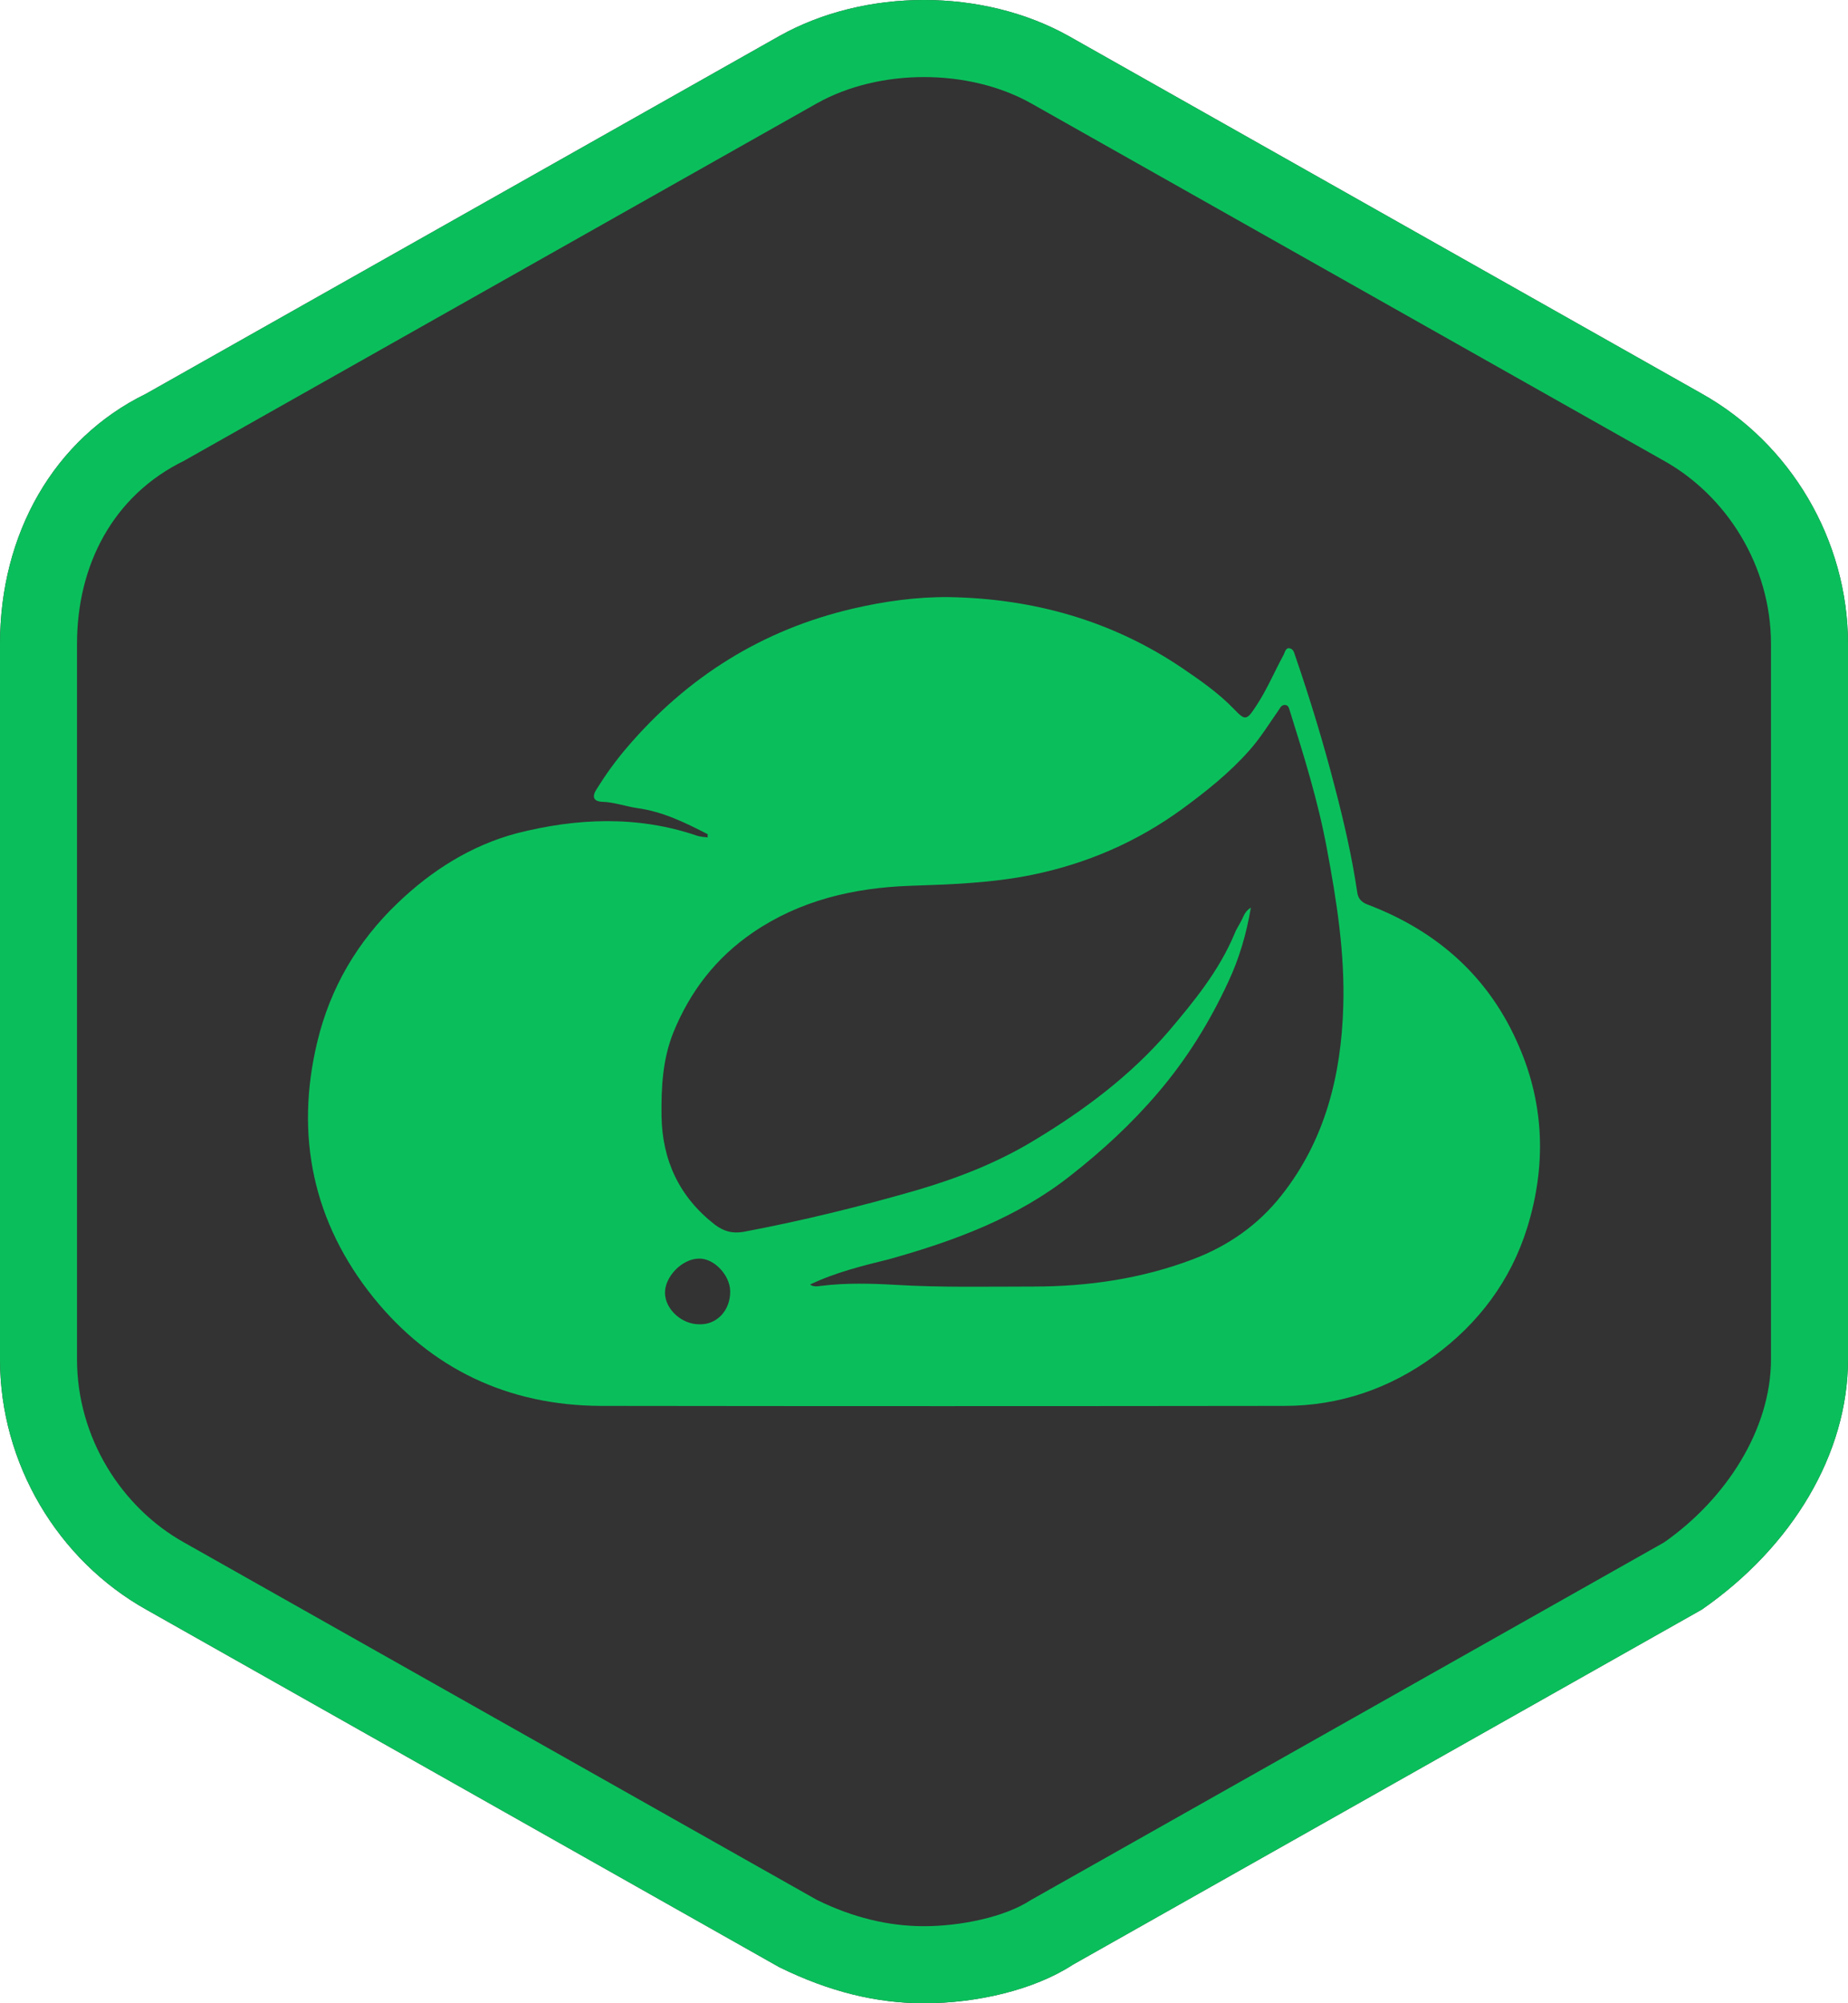 <svg xmlns="http://www.w3.org/2000/svg" width="24" height="26" viewBox="0 0 24 26">
  <rect x="0" y="0" width="24" height="26" fill="#333333" stroke="none"/>
  <g fill="none">
    <path fill="#FFF" d="M24,8.358 C24,7.004 23.249,5.751 22.098,5.108 L13.881,0.469 C12.764,-0.156 11.236,-0.156 10.123,0.467 L1.898,5.11 C0.697,5.695 0,6.931 0,8.358 L0,0 L24,0 L24,8.358 Z M24,17.642 L24,26 L0,26 L0,17.642 C0,18.996 0.751,20.249 1.902,20.892 L10.119,25.531 C10.768,25.85 11.38,26 12,26 C12.685,26 13.428,25.829 13.936,25.498 L22.102,20.89 C23.277,20.075 24,18.868 24,17.642 Z"/>
    <path fill="#0ABF5B" d="M23,8.358 C23,7.34 22.421,6.434 21.611,5.981 L13.389,1.34 C12.579,0.887 11.421,0.887 10.611,1.34 L2.389,5.981 C1.463,6.434 1,7.34 1,8.358 L1,17.642 C1,18.66 1.579,19.566 2.389,20.019 L10.611,24.66 C11.074,24.887 11.537,25 12,25 C12.463,25 13.042,24.887 13.389,24.66 L21.611,20.019 C22.421,19.453 23,18.547 23,17.642 L23,8.358 Z M24,8.358 L24,17.642 C24,18.868 23.277,20.075 22.102,20.89 L13.936,25.498 C13.428,25.829 12.685,26 12,26 C11.38,26 10.768,25.85 10.119,25.531 L1.902,20.892 C0.751,20.249 0,18.996 0,17.642 L0,8.358 C0,6.931 0.697,5.695 1.898,5.11 L10.123,0.467 C11.236,-0.156 12.764,-0.156 13.881,0.469 L22.098,5.108 C23.249,5.751 24,7.004 24,8.358 Z"/>
    <path fill="#0ABF5B" d="M9.194,10.829 C8.899,10.676 8.605,10.533 8.274,10.488 C8.12,10.465 7.975,10.411 7.826,10.407 C7.704,10.402 7.685,10.34 7.749,10.241 C7.867,10.052 7.993,9.877 8.138,9.707 C8.922,8.787 9.9,8.172 11.082,7.898 C11.49,7.804 11.902,7.746 12.323,7.75 C13.419,7.768 14.442,8.055 15.352,8.67 C15.583,8.827 15.823,8.993 16.023,9.2 C16.172,9.357 16.19,9.352 16.313,9.164 C16.453,8.953 16.548,8.724 16.67,8.5 C16.688,8.464 16.697,8.405 16.747,8.414 C16.797,8.423 16.806,8.468 16.82,8.509 C17.014,9.074 17.187,9.64 17.336,10.218 C17.454,10.667 17.558,11.12 17.626,11.578 C17.635,11.659 17.68,11.713 17.771,11.744 C18.677,12.09 19.347,12.691 19.727,13.58 C20.058,14.342 20.08,15.137 19.836,15.927 C19.623,16.618 19.202,17.179 18.618,17.605 C18.047,18.022 17.395,18.247 16.679,18.247 C13.722,18.251 10.76,18.251 7.803,18.247 C6.599,18.242 5.598,17.766 4.851,16.842 C4.067,15.868 3.827,14.742 4.121,13.521 C4.289,12.821 4.642,12.22 5.163,11.722 C5.602,11.3 6.119,10.972 6.712,10.815 C7.486,10.618 8.279,10.582 9.053,10.847 C9.094,10.86 9.148,10.865 9.194,10.869 C9.184,10.851 9.189,10.842 9.194,10.829 Z M10.52,16.672 C10.57,16.707 10.62,16.694 10.665,16.689 C10.987,16.649 11.313,16.658 11.63,16.676 C12.228,16.712 12.825,16.698 13.423,16.698 C14.134,16.698 14.832,16.595 15.493,16.344 C15.955,16.169 16.344,15.895 16.643,15.514 C17.209,14.8 17.418,13.957 17.445,13.068 C17.467,12.372 17.359,11.69 17.232,11.013 C17.119,10.402 16.933,9.806 16.747,9.213 C16.738,9.182 16.729,9.155 16.693,9.15 C16.648,9.146 16.63,9.177 16.611,9.209 C16.485,9.388 16.371,9.577 16.222,9.743 C15.968,10.03 15.669,10.268 15.357,10.497 C14.768,10.927 14.112,11.21 13.405,11.354 C12.884,11.461 12.345,11.479 11.811,11.497 C11.082,11.524 10.389,11.686 9.778,12.103 C9.298,12.431 8.963,12.866 8.745,13.4 C8.605,13.75 8.587,14.109 8.591,14.482 C8.6,15.06 8.822,15.536 9.284,15.895 C9.397,15.98 9.506,16.012 9.651,15.989 C10.412,15.846 11.163,15.662 11.911,15.446 C12.445,15.289 12.961,15.087 13.432,14.8 C14.08,14.41 14.682,13.961 15.18,13.382 C15.511,12.992 15.833,12.597 16.032,12.121 C16.054,12.063 16.091,12.009 16.118,11.955 C16.15,11.901 16.159,11.834 16.245,11.78 C16.186,12.13 16.091,12.444 15.955,12.736 C15.715,13.256 15.416,13.741 15.04,14.181 C14.696,14.585 14.315,14.935 13.903,15.258 C13.21,15.805 12.395,16.106 11.544,16.344 C11.2,16.429 10.851,16.514 10.52,16.672 Z M9.483,16.757 C9.479,16.546 9.271,16.33 9.076,16.335 C8.854,16.339 8.632,16.573 8.636,16.784 C8.641,16.995 8.854,17.188 9.08,17.188 C9.311,17.197 9.488,17.004 9.483,16.757 Z"/>
  </g>
</svg>
